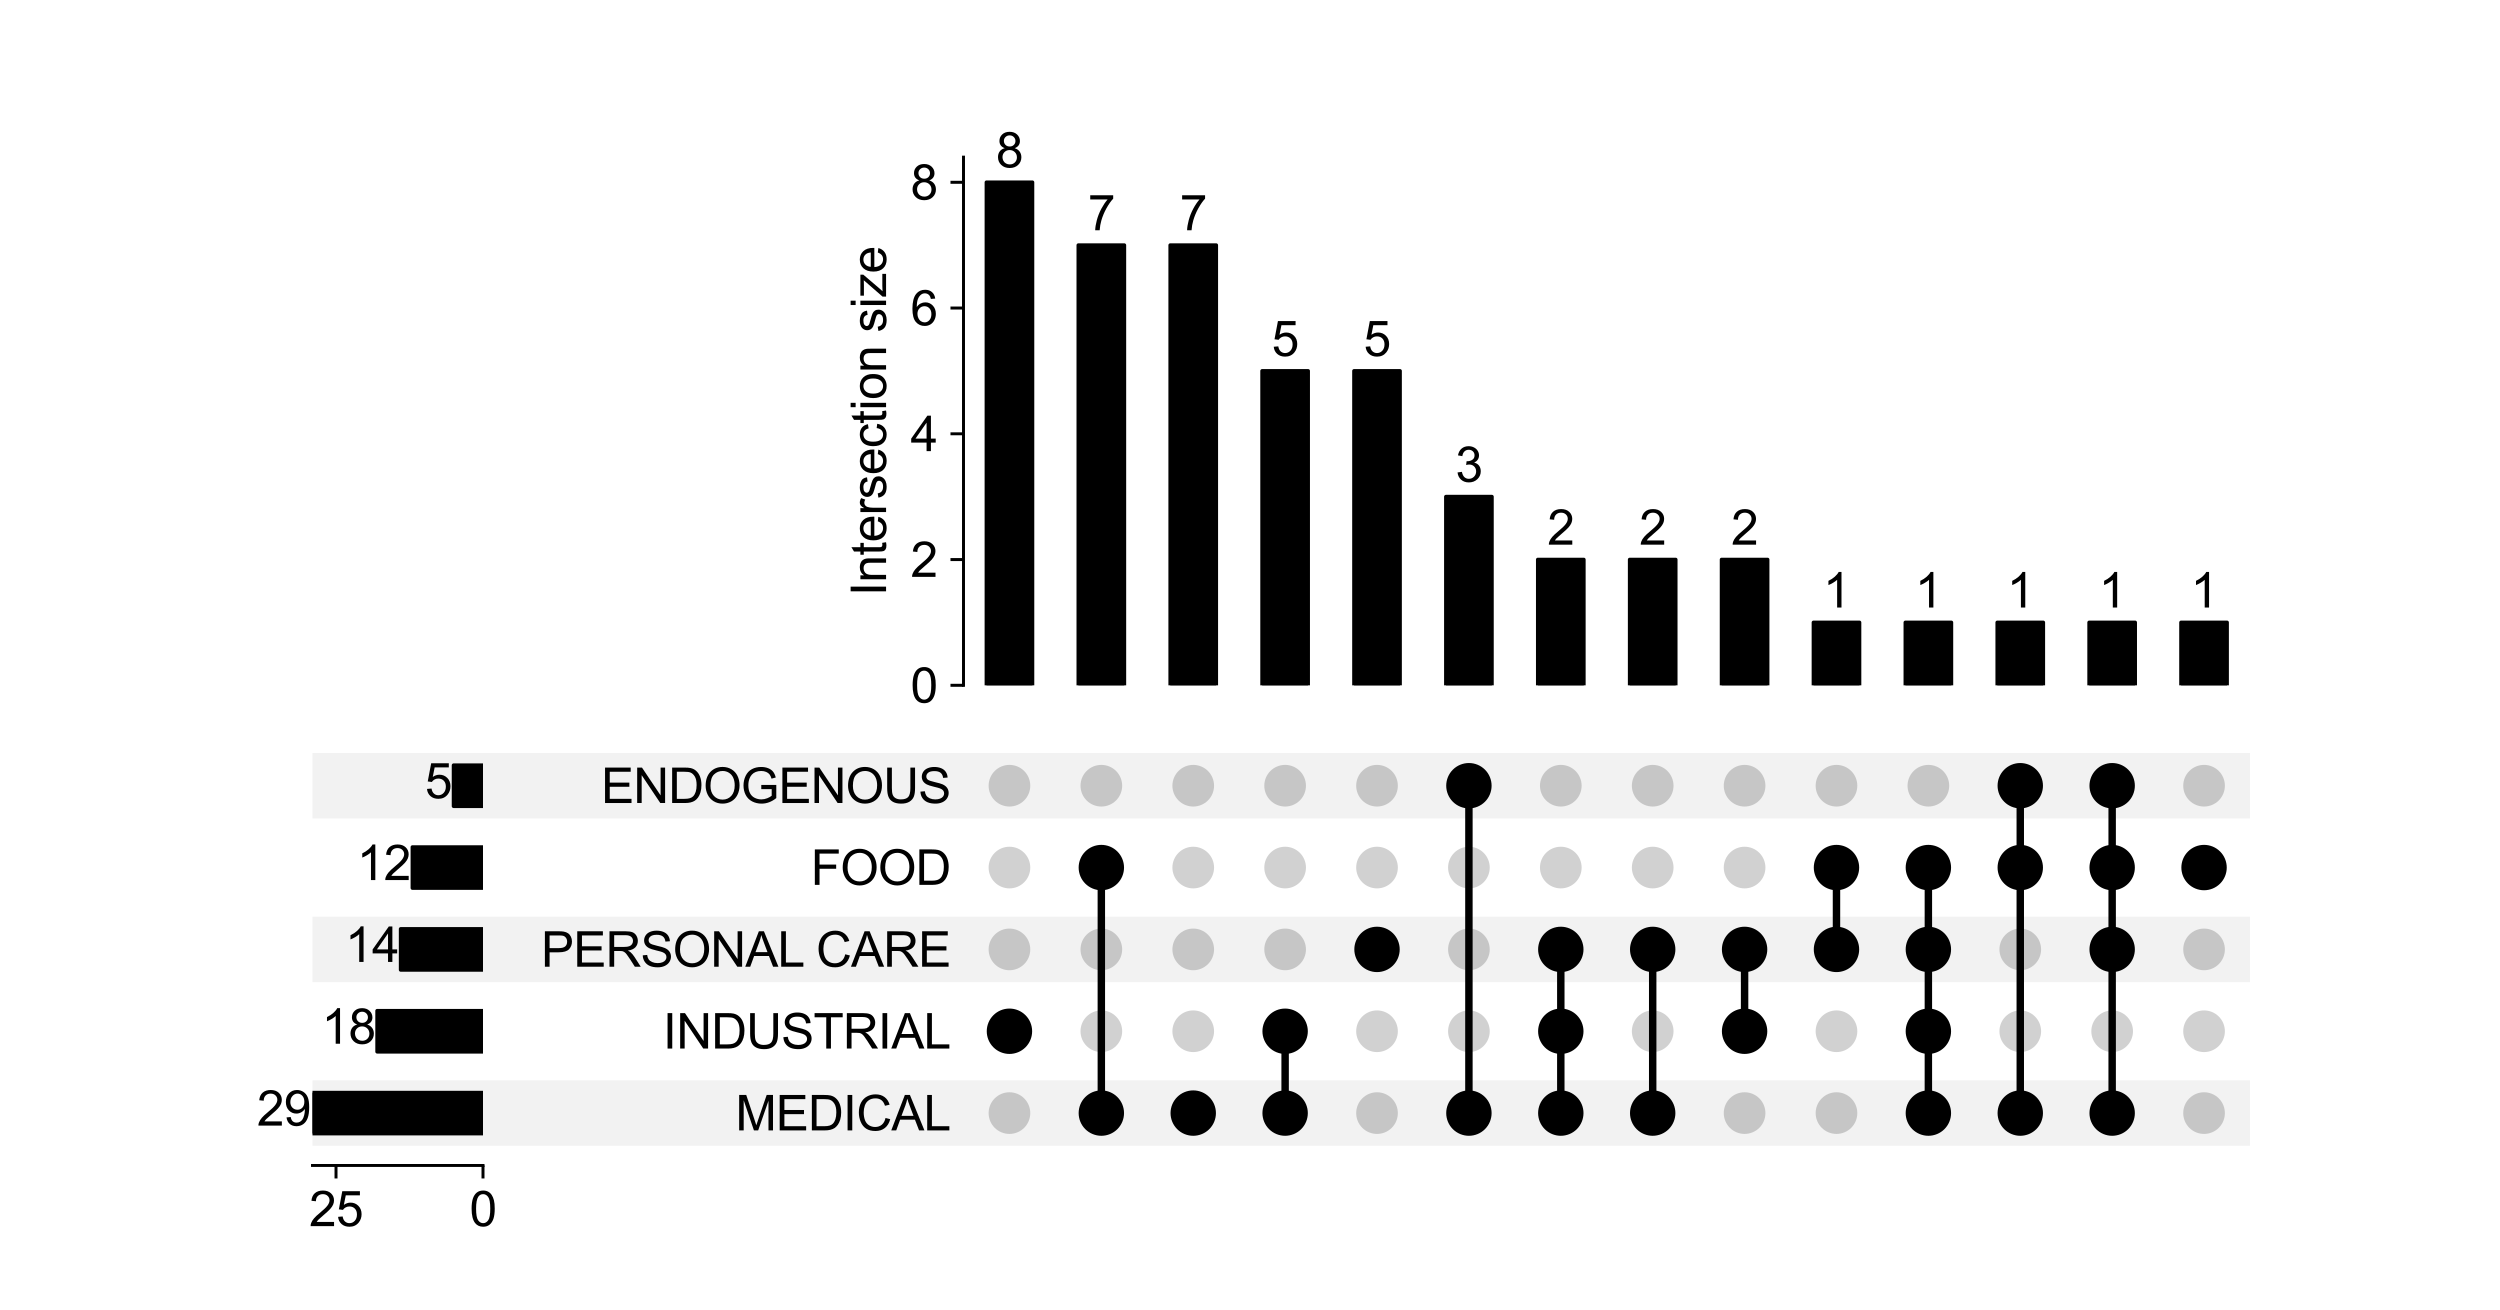 <?xml version="1.0" encoding="utf-8" standalone="no"?>
<!DOCTYPE svg PUBLIC "-//W3C//DTD SVG 1.1//EN"
  "http://www.w3.org/Graphics/SVG/1.1/DTD/svg11.dtd">
<svg xmlns:xlink="http://www.w3.org/1999/xlink" width="672pt" height="352pt" viewBox="0 0 672 352" xmlns="http://www.w3.org/2000/svg" version="1.1">
 <defs>
  <style type="text/css">*{stroke-linejoin: round; stroke-linecap: butt}</style>
 </defs>
 <g id="figure_1">
  <g id="patch_1">
   <path d="M 0 352 
L 672 352 
L 672 0 
L 0 0 
z
" style="fill: #ffffff"/>
  </g>
  <g id="axes_1">
   <g id="patch_2">
    <path d="M 84 308 
L 604.8 308 
L 604.8 290.4 
L 84 290.4 
z
" clip-path="url(#p24187704a7)" style="fill-opacity: 0.051"/>
   </g>
   <g id="patch_3">
    <path d="M 84 286 
L 604.8 286 
L 604.8 268.4 
L 84 268.4 
L 84 286 
z
" clip-path="url(#p24187704a7)" style="fill: none"/>
   </g>
   <g id="patch_4">
    <path d="M 84 264 
L 604.8 264 
L 604.8 246.4 
L 84 246.4 
z
" clip-path="url(#p24187704a7)" style="fill-opacity: 0.051"/>
   </g>
   <g id="patch_5">
    <path d="M 84 242 
L 604.8 242 
L 604.8 224.4 
L 84 224.4 
L 84 242 
z
" clip-path="url(#p24187704a7)" style="fill: none"/>
   </g>
   <g id="patch_6">
    <path d="M 84 220 
L 604.8 220 
L 604.8 202.4 
L 84 202.4 
z
" clip-path="url(#p24187704a7)" style="fill-opacity: 0.051"/>
   </g>
   <g id="matplotlib.axis_1"/>
   <g id="matplotlib.axis_2">
    <g id="ytick_1"/>
    <g id="ytick_2"/>
    <g id="ytick_3"/>
    <g id="ytick_4"/>
    <g id="ytick_5"/>
   </g>
  </g>
  <g id="axes_2">
   <g id="matplotlib.axis_3">
    <g id="ytick_6">
     <g id="line2d_1"/>
     <g id="text_1">
      <!-- MEDICAL -->
      <g transform="translate(197.7 303.853) scale(0.13 -0.13)">
       <defs>
        <path id="ArialMT-4d" d="M 475 0 
L 475 4581 
L 1388 4581 
L 2472 1338 
Q 2622 884 2691 659 
Q 2769 909 2934 1394 
L 4031 4581 
L 4847 4581 
L 4847 0 
L 4263 0 
L 4263 3834 
L 2931 0 
L 2384 0 
L 1059 3900 
L 1059 0 
L 475 0 
z
" transform="scale(0.016)"/>
        <path id="ArialMT-45" d="M 506 0 
L 506 4581 
L 3819 4581 
L 3819 4041 
L 1113 4041 
L 1113 2638 
L 3647 2638 
L 3647 2100 
L 1113 2100 
L 1113 541 
L 3925 541 
L 3925 0 
L 506 0 
z
" transform="scale(0.016)"/>
        <path id="ArialMT-44" d="M 494 0 
L 494 4581 
L 2072 4581 
Q 2606 4581 2888 4516 
Q 3281 4425 3559 4188 
Q 3922 3881 4101 3404 
Q 4281 2928 4281 2316 
Q 4281 1794 4159 1391 
Q 4038 988 3847 723 
Q 3656 459 3429 307 
Q 3203 156 2883 78 
Q 2563 0 2147 0 
L 494 0 
z
M 1100 541 
L 2078 541 
Q 2531 541 2789 625 
Q 3047 709 3200 863 
Q 3416 1078 3536 1442 
Q 3656 1806 3656 2325 
Q 3656 3044 3420 3430 
Q 3184 3816 2847 3947 
Q 2603 4041 2063 4041 
L 1100 4041 
L 1100 541 
z
" transform="scale(0.016)"/>
        <path id="ArialMT-49" d="M 597 0 
L 597 4581 
L 1203 4581 
L 1203 0 
L 597 0 
z
" transform="scale(0.016)"/>
        <path id="ArialMT-43" d="M 3763 1606 
L 4369 1453 
Q 4178 706 3683 314 
Q 3188 -78 2472 -78 
Q 1731 -78 1267 223 
Q 803 525 561 1097 
Q 319 1669 319 2325 
Q 319 3041 592 3573 
Q 866 4106 1370 4382 
Q 1875 4659 2481 4659 
Q 3169 4659 3637 4309 
Q 4106 3959 4291 3325 
L 3694 3184 
Q 3534 3684 3231 3912 
Q 2928 4141 2469 4141 
Q 1941 4141 1586 3887 
Q 1231 3634 1087 3207 
Q 944 2781 944 2328 
Q 944 1744 1114 1308 
Q 1284 872 1643 656 
Q 2003 441 2422 441 
Q 2931 441 3284 734 
Q 3638 1028 3763 1606 
z
" transform="scale(0.016)"/>
        <path id="ArialMT-41" d="M -9 0 
L 1750 4581 
L 2403 4581 
L 4278 0 
L 3588 0 
L 3053 1388 
L 1138 1388 
L 634 0 
L -9 0 
z
M 1313 1881 
L 2866 1881 
L 2388 3150 
Q 2169 3728 2063 4100 
Q 1975 3659 1816 3225 
L 1313 1881 
z
" transform="scale(0.016)"/>
        <path id="ArialMT-4c" d="M 469 0 
L 469 4581 
L 1075 4581 
L 1075 541 
L 3331 541 
L 3331 0 
L 469 0 
z
" transform="scale(0.016)"/>
       </defs>
       <use xlink:href="#ArialMT-4d"/>
       <use xlink:href="#ArialMT-45" transform="translate(83.301 0)"/>
       <use xlink:href="#ArialMT-44" transform="translate(150 0)"/>
       <use xlink:href="#ArialMT-49" transform="translate(222.217 0)"/>
       <use xlink:href="#ArialMT-43" transform="translate(250 0)"/>
       <use xlink:href="#ArialMT-41" transform="translate(322.217 0)"/>
       <use xlink:href="#ArialMT-4c" transform="translate(388.916 0)"/>
      </g>
     </g>
    </g>
    <g id="ytick_7">
     <g id="line2d_2"/>
     <g id="text_2">
      <!-- INDUSTRIAL -->
      <g transform="translate(178.2 281.853) scale(0.13 -0.13)">
       <defs>
        <path id="ArialMT-4e" d="M 488 0 
L 488 4581 
L 1109 4581 
L 3516 984 
L 3516 4581 
L 4097 4581 
L 4097 0 
L 3475 0 
L 1069 3600 
L 1069 0 
L 488 0 
z
" transform="scale(0.016)"/>
        <path id="ArialMT-55" d="M 3500 4581 
L 4106 4581 
L 4106 1934 
Q 4106 1244 3950 837 
Q 3794 431 3386 176 
Q 2978 -78 2316 -78 
Q 1672 -78 1262 144 
Q 853 366 678 786 
Q 503 1206 503 1934 
L 503 4581 
L 1109 4581 
L 1109 1938 
Q 1109 1341 1220 1058 
Q 1331 775 1601 622 
Q 1872 469 2263 469 
Q 2931 469 3215 772 
Q 3500 1075 3500 1938 
L 3500 4581 
z
" transform="scale(0.016)"/>
        <path id="ArialMT-53" d="M 288 1472 
L 859 1522 
Q 900 1178 1048 958 
Q 1197 738 1509 602 
Q 1822 466 2213 466 
Q 2559 466 2825 569 
Q 3091 672 3220 851 
Q 3350 1031 3350 1244 
Q 3350 1459 3225 1620 
Q 3100 1781 2813 1891 
Q 2628 1963 1997 2114 
Q 1366 2266 1113 2400 
Q 784 2572 623 2826 
Q 463 3081 463 3397 
Q 463 3744 659 4045 
Q 856 4347 1234 4503 
Q 1613 4659 2075 4659 
Q 2584 4659 2973 4495 
Q 3363 4331 3572 4012 
Q 3781 3694 3797 3291 
L 3216 3247 
Q 3169 3681 2898 3903 
Q 2628 4125 2100 4125 
Q 1550 4125 1298 3923 
Q 1047 3722 1047 3438 
Q 1047 3191 1225 3031 
Q 1400 2872 2139 2705 
Q 2878 2538 3153 2413 
Q 3553 2228 3743 1945 
Q 3934 1663 3934 1294 
Q 3934 928 3725 604 
Q 3516 281 3123 101 
Q 2731 -78 2241 -78 
Q 1619 -78 1198 103 
Q 778 284 539 648 
Q 300 1013 288 1472 
z
" transform="scale(0.016)"/>
        <path id="ArialMT-54" d="M 1659 0 
L 1659 4041 
L 150 4041 
L 150 4581 
L 3781 4581 
L 3781 4041 
L 2266 4041 
L 2266 0 
L 1659 0 
z
" transform="scale(0.016)"/>
        <path id="ArialMT-52" d="M 503 0 
L 503 4581 
L 2534 4581 
Q 3147 4581 3465 4457 
Q 3784 4334 3975 4021 
Q 4166 3709 4166 3331 
Q 4166 2844 3850 2509 
Q 3534 2175 2875 2084 
Q 3116 1969 3241 1856 
Q 3506 1613 3744 1247 
L 4541 0 
L 3778 0 
L 3172 953 
Q 2906 1366 2734 1584 
Q 2563 1803 2427 1890 
Q 2291 1978 2150 2013 
Q 2047 2034 1813 2034 
L 1109 2034 
L 1109 0 
L 503 0 
z
M 1109 2559 
L 2413 2559 
Q 2828 2559 3062 2645 
Q 3297 2731 3419 2920 
Q 3541 3109 3541 3331 
Q 3541 3656 3305 3865 
Q 3069 4075 2559 4075 
L 1109 4075 
L 1109 2559 
z
" transform="scale(0.016)"/>
       </defs>
       <use xlink:href="#ArialMT-49"/>
       <use xlink:href="#ArialMT-4e" transform="translate(27.783 0)"/>
       <use xlink:href="#ArialMT-44" transform="translate(100 0)"/>
       <use xlink:href="#ArialMT-55" transform="translate(172.217 0)"/>
       <use xlink:href="#ArialMT-53" transform="translate(244.434 0)"/>
       <use xlink:href="#ArialMT-54" transform="translate(311.133 0)"/>
       <use xlink:href="#ArialMT-52" transform="translate(372.217 0)"/>
       <use xlink:href="#ArialMT-49" transform="translate(444.434 0)"/>
       <use xlink:href="#ArialMT-41" transform="translate(472.217 0)"/>
       <use xlink:href="#ArialMT-4c" transform="translate(538.916 0)"/>
      </g>
     </g>
    </g>
    <g id="ytick_8">
     <g id="line2d_3"/>
     <g id="text_3">
      <!-- PERSONAL CARE -->
      <g transform="translate(145.442 259.853) scale(0.13 -0.13)">
       <defs>
        <path id="ArialMT-50" d="M 494 0 
L 494 4581 
L 2222 4581 
Q 2678 4581 2919 4538 
Q 3256 4481 3484 4323 
Q 3713 4166 3852 3881 
Q 3991 3597 3991 3256 
Q 3991 2672 3619 2267 
Q 3247 1863 2275 1863 
L 1100 1863 
L 1100 0 
L 494 0 
z
M 1100 2403 
L 2284 2403 
Q 2872 2403 3119 2622 
Q 3366 2841 3366 3238 
Q 3366 3525 3220 3729 
Q 3075 3934 2838 4000 
Q 2684 4041 2272 4041 
L 1100 4041 
L 1100 2403 
z
" transform="scale(0.016)"/>
        <path id="ArialMT-4f" d="M 309 2231 
Q 309 3372 921 4017 
Q 1534 4663 2503 4663 
Q 3138 4663 3647 4359 
Q 4156 4056 4423 3514 
Q 4691 2972 4691 2284 
Q 4691 1588 4409 1038 
Q 4128 488 3612 205 
Q 3097 -78 2500 -78 
Q 1853 -78 1343 234 
Q 834 547 571 1087 
Q 309 1628 309 2231 
z
M 934 2222 
Q 934 1394 1379 917 
Q 1825 441 2497 441 
Q 3181 441 3623 922 
Q 4066 1403 4066 2288 
Q 4066 2847 3877 3264 
Q 3688 3681 3323 3911 
Q 2959 4141 2506 4141 
Q 1863 4141 1398 3698 
Q 934 3256 934 2222 
z
" transform="scale(0.016)"/>
        <path id="ArialMT-20" transform="scale(0.016)"/>
       </defs>
       <use xlink:href="#ArialMT-50"/>
       <use xlink:href="#ArialMT-45" transform="translate(66.699 0)"/>
       <use xlink:href="#ArialMT-52" transform="translate(133.398 0)"/>
       <use xlink:href="#ArialMT-53" transform="translate(205.615 0)"/>
       <use xlink:href="#ArialMT-4f" transform="translate(272.314 0)"/>
       <use xlink:href="#ArialMT-4e" transform="translate(350.098 0)"/>
       <use xlink:href="#ArialMT-41" transform="translate(422.314 0)"/>
       <use xlink:href="#ArialMT-4c" transform="translate(489.014 0)"/>
       <use xlink:href="#ArialMT-20" transform="translate(540.879 0)"/>
       <use xlink:href="#ArialMT-43" transform="translate(568.662 0)"/>
       <use xlink:href="#ArialMT-41" transform="translate(640.879 0)"/>
       <use xlink:href="#ArialMT-52" transform="translate(707.578 0)"/>
       <use xlink:href="#ArialMT-45" transform="translate(779.795 0)"/>
      </g>
     </g>
    </g>
    <g id="ytick_9">
     <g id="line2d_4"/>
     <g id="text_4">
      <!-- FOOD -->
      <g transform="translate(217.937 237.853) scale(0.13 -0.13)">
       <defs>
        <path id="ArialMT-46" d="M 525 0 
L 525 4581 
L 3616 4581 
L 3616 4041 
L 1131 4041 
L 1131 2622 
L 3281 2622 
L 3281 2081 
L 1131 2081 
L 1131 0 
L 525 0 
z
" transform="scale(0.016)"/>
       </defs>
       <use xlink:href="#ArialMT-46"/>
       <use xlink:href="#ArialMT-4f" transform="translate(61.084 0)"/>
       <use xlink:href="#ArialMT-4f" transform="translate(138.867 0)"/>
       <use xlink:href="#ArialMT-44" transform="translate(216.65 0)"/>
      </g>
     </g>
    </g>
    <g id="ytick_10">
     <g id="line2d_5"/>
     <g id="text_5">
      <!-- ENDOGENOUS -->
      <g transform="translate(161.586 215.853) scale(0.13 -0.13)">
       <defs>
        <path id="ArialMT-47" d="M 2638 1797 
L 2638 2334 
L 4578 2338 
L 4578 638 
Q 4131 281 3656 101 
Q 3181 -78 2681 -78 
Q 2006 -78 1454 211 
Q 903 500 622 1047 
Q 341 1594 341 2269 
Q 341 2938 620 3517 
Q 900 4097 1425 4378 
Q 1950 4659 2634 4659 
Q 3131 4659 3532 4498 
Q 3934 4338 4162 4050 
Q 4391 3763 4509 3300 
L 3963 3150 
Q 3859 3500 3706 3700 
Q 3553 3900 3268 4020 
Q 2984 4141 2638 4141 
Q 2222 4141 1919 4014 
Q 1616 3888 1430 3681 
Q 1244 3475 1141 3228 
Q 966 2803 966 2306 
Q 966 1694 1177 1281 
Q 1388 869 1791 669 
Q 2194 469 2647 469 
Q 3041 469 3416 620 
Q 3791 772 3984 944 
L 3984 1797 
L 2638 1797 
z
" transform="scale(0.016)"/>
       </defs>
       <use xlink:href="#ArialMT-45"/>
       <use xlink:href="#ArialMT-4e" transform="translate(66.699 0)"/>
       <use xlink:href="#ArialMT-44" transform="translate(138.916 0)"/>
       <use xlink:href="#ArialMT-4f" transform="translate(211.133 0)"/>
       <use xlink:href="#ArialMT-47" transform="translate(288.916 0)"/>
       <use xlink:href="#ArialMT-45" transform="translate(366.699 0)"/>
       <use xlink:href="#ArialMT-4e" transform="translate(433.398 0)"/>
       <use xlink:href="#ArialMT-4f" transform="translate(505.615 0)"/>
       <use xlink:href="#ArialMT-55" transform="translate(583.398 0)"/>
       <use xlink:href="#ArialMT-53" transform="translate(655.615 0)"/>
      </g>
     </g>
    </g>
   </g>
   <g id="LineCollection_1">
    <path d="M 271.339 277.2 
L 271.339 277.2 
" clip-path="url(#p7ea2626c5c)" style="fill: none; stroke: #000000; stroke-width: 2"/>
    <path d="M 296.04 299.2 
L 296.04 233.2 
" clip-path="url(#p7ea2626c5c)" style="fill: none; stroke: #000000; stroke-width: 2"/>
    <path d="M 320.741 299.2 
L 320.741 299.2 
" clip-path="url(#p7ea2626c5c)" style="fill: none; stroke: #000000; stroke-width: 2"/>
    <path d="M 345.442 299.2 
L 345.442 277.2 
" clip-path="url(#p7ea2626c5c)" style="fill: none; stroke: #000000; stroke-width: 2"/>
    <path d="M 370.142 255.2 
L 370.142 255.2 
" clip-path="url(#p7ea2626c5c)" style="fill: none; stroke: #000000; stroke-width: 2"/>
    <path d="M 394.843 299.2 
L 394.843 211.2 
" clip-path="url(#p7ea2626c5c)" style="fill: none; stroke: #000000; stroke-width: 2"/>
    <path d="M 419.544 299.2 
L 419.544 255.2 
" clip-path="url(#p7ea2626c5c)" style="fill: none; stroke: #000000; stroke-width: 2"/>
    <path d="M 444.245 299.2 
L 444.245 255.2 
" clip-path="url(#p7ea2626c5c)" style="fill: none; stroke: #000000; stroke-width: 2"/>
    <path d="M 468.946 277.2 
L 468.946 255.2 
" clip-path="url(#p7ea2626c5c)" style="fill: none; stroke: #000000; stroke-width: 2"/>
    <path d="M 493.646 255.2 
L 493.646 233.2 
" clip-path="url(#p7ea2626c5c)" style="fill: none; stroke: #000000; stroke-width: 2"/>
    <path d="M 518.347 299.2 
L 518.347 233.2 
" clip-path="url(#p7ea2626c5c)" style="fill: none; stroke: #000000; stroke-width: 2"/>
    <path d="M 543.048 299.2 
L 543.048 211.2 
" clip-path="url(#p7ea2626c5c)" style="fill: none; stroke: #000000; stroke-width: 2"/>
    <path d="M 567.749 299.2 
L 567.749 211.2 
" clip-path="url(#p7ea2626c5c)" style="fill: none; stroke: #000000; stroke-width: 2"/>
    <path d="M 592.45 233.2 
L 592.45 233.2 
" clip-path="url(#p7ea2626c5c)" style="fill: none; stroke: #000000; stroke-width: 2"/>
   </g>
   <g id="PathCollection_1">
    <defs>
     <path id="C0_0_c5837b9455" d="M 0 5.6 
C 1.485 5.6 2.91 5.01 3.96 3.96 
C 5.01 2.91 5.6 1.485 5.6 -0 
C 5.6 -1.485 5.01 -2.91 3.96 -3.96 
C 2.91 -5.01 1.485 -5.6 0 -5.6 
C -1.485 -5.6 -2.91 -5.01 -3.96 -3.96 
C -5.01 -2.91 -5.6 -1.485 -5.6 0 
C -5.6 1.485 -5.01 2.91 -3.96 3.96 
C -2.91 5.01 -1.485 5.6 0 5.6 
z
"/>
    </defs>
    <g clip-path="url(#p7ea2626c5c)">
     <use xlink:href="#C0_0_c5837b9455" x="271.339" y="299.2" style="fill-opacity: 0.18"/>
    </g>
    <g clip-path="url(#p7ea2626c5c)">
     <use xlink:href="#C0_0_c5837b9455" x="271.339" y="277.2" style="stroke: #000000"/>
    </g>
    <g clip-path="url(#p7ea2626c5c)">
     <use xlink:href="#C0_0_c5837b9455" x="271.339" y="255.2" style="fill-opacity: 0.18"/>
    </g>
    <g clip-path="url(#p7ea2626c5c)">
     <use xlink:href="#C0_0_c5837b9455" x="271.339" y="233.2" style="fill-opacity: 0.18"/>
    </g>
    <g clip-path="url(#p7ea2626c5c)">
     <use xlink:href="#C0_0_c5837b9455" x="271.339" y="211.2" style="fill-opacity: 0.18"/>
    </g>
    <g clip-path="url(#p7ea2626c5c)">
     <use xlink:href="#C0_0_c5837b9455" x="296.04" y="299.2" style="stroke: #000000"/>
    </g>
    <g clip-path="url(#p7ea2626c5c)">
     <use xlink:href="#C0_0_c5837b9455" x="296.04" y="277.2" style="fill-opacity: 0.18"/>
    </g>
    <g clip-path="url(#p7ea2626c5c)">
     <use xlink:href="#C0_0_c5837b9455" x="296.04" y="255.2" style="fill-opacity: 0.18"/>
    </g>
    <g clip-path="url(#p7ea2626c5c)">
     <use xlink:href="#C0_0_c5837b9455" x="296.04" y="233.2" style="stroke: #000000"/>
    </g>
    <g clip-path="url(#p7ea2626c5c)">
     <use xlink:href="#C0_0_c5837b9455" x="296.04" y="211.2" style="fill-opacity: 0.18"/>
    </g>
    <g clip-path="url(#p7ea2626c5c)">
     <use xlink:href="#C0_0_c5837b9455" x="320.741" y="299.2" style="stroke: #000000"/>
    </g>
    <g clip-path="url(#p7ea2626c5c)">
     <use xlink:href="#C0_0_c5837b9455" x="320.741" y="277.2" style="fill-opacity: 0.18"/>
    </g>
    <g clip-path="url(#p7ea2626c5c)">
     <use xlink:href="#C0_0_c5837b9455" x="320.741" y="255.2" style="fill-opacity: 0.18"/>
    </g>
    <g clip-path="url(#p7ea2626c5c)">
     <use xlink:href="#C0_0_c5837b9455" x="320.741" y="233.2" style="fill-opacity: 0.18"/>
    </g>
    <g clip-path="url(#p7ea2626c5c)">
     <use xlink:href="#C0_0_c5837b9455" x="320.741" y="211.2" style="fill-opacity: 0.18"/>
    </g>
    <g clip-path="url(#p7ea2626c5c)">
     <use xlink:href="#C0_0_c5837b9455" x="345.442" y="299.2" style="stroke: #000000"/>
    </g>
    <g clip-path="url(#p7ea2626c5c)">
     <use xlink:href="#C0_0_c5837b9455" x="345.442" y="277.2" style="stroke: #000000"/>
    </g>
    <g clip-path="url(#p7ea2626c5c)">
     <use xlink:href="#C0_0_c5837b9455" x="345.442" y="255.2" style="fill-opacity: 0.18"/>
    </g>
    <g clip-path="url(#p7ea2626c5c)">
     <use xlink:href="#C0_0_c5837b9455" x="345.442" y="233.2" style="fill-opacity: 0.18"/>
    </g>
    <g clip-path="url(#p7ea2626c5c)">
     <use xlink:href="#C0_0_c5837b9455" x="345.442" y="211.2" style="fill-opacity: 0.18"/>
    </g>
    <g clip-path="url(#p7ea2626c5c)">
     <use xlink:href="#C0_0_c5837b9455" x="370.142" y="299.2" style="fill-opacity: 0.18"/>
    </g>
    <g clip-path="url(#p7ea2626c5c)">
     <use xlink:href="#C0_0_c5837b9455" x="370.142" y="277.2" style="fill-opacity: 0.18"/>
    </g>
    <g clip-path="url(#p7ea2626c5c)">
     <use xlink:href="#C0_0_c5837b9455" x="370.142" y="255.2" style="stroke: #000000"/>
    </g>
    <g clip-path="url(#p7ea2626c5c)">
     <use xlink:href="#C0_0_c5837b9455" x="370.142" y="233.2" style="fill-opacity: 0.18"/>
    </g>
    <g clip-path="url(#p7ea2626c5c)">
     <use xlink:href="#C0_0_c5837b9455" x="370.142" y="211.2" style="fill-opacity: 0.18"/>
    </g>
    <g clip-path="url(#p7ea2626c5c)">
     <use xlink:href="#C0_0_c5837b9455" x="394.843" y="299.2" style="stroke: #000000"/>
    </g>
    <g clip-path="url(#p7ea2626c5c)">
     <use xlink:href="#C0_0_c5837b9455" x="394.843" y="277.2" style="fill-opacity: 0.18"/>
    </g>
    <g clip-path="url(#p7ea2626c5c)">
     <use xlink:href="#C0_0_c5837b9455" x="394.843" y="255.2" style="fill-opacity: 0.18"/>
    </g>
    <g clip-path="url(#p7ea2626c5c)">
     <use xlink:href="#C0_0_c5837b9455" x="394.843" y="233.2" style="fill-opacity: 0.18"/>
    </g>
    <g clip-path="url(#p7ea2626c5c)">
     <use xlink:href="#C0_0_c5837b9455" x="394.843" y="211.2" style="stroke: #000000"/>
    </g>
    <g clip-path="url(#p7ea2626c5c)">
     <use xlink:href="#C0_0_c5837b9455" x="419.544" y="299.2" style="stroke: #000000"/>
    </g>
    <g clip-path="url(#p7ea2626c5c)">
     <use xlink:href="#C0_0_c5837b9455" x="419.544" y="277.2" style="stroke: #000000"/>
    </g>
    <g clip-path="url(#p7ea2626c5c)">
     <use xlink:href="#C0_0_c5837b9455" x="419.544" y="255.2" style="stroke: #000000"/>
    </g>
    <g clip-path="url(#p7ea2626c5c)">
     <use xlink:href="#C0_0_c5837b9455" x="419.544" y="233.2" style="fill-opacity: 0.18"/>
    </g>
    <g clip-path="url(#p7ea2626c5c)">
     <use xlink:href="#C0_0_c5837b9455" x="419.544" y="211.2" style="fill-opacity: 0.18"/>
    </g>
    <g clip-path="url(#p7ea2626c5c)">
     <use xlink:href="#C0_0_c5837b9455" x="444.245" y="299.2" style="stroke: #000000"/>
    </g>
    <g clip-path="url(#p7ea2626c5c)">
     <use xlink:href="#C0_0_c5837b9455" x="444.245" y="277.2" style="fill-opacity: 0.18"/>
    </g>
    <g clip-path="url(#p7ea2626c5c)">
     <use xlink:href="#C0_0_c5837b9455" x="444.245" y="255.2" style="stroke: #000000"/>
    </g>
    <g clip-path="url(#p7ea2626c5c)">
     <use xlink:href="#C0_0_c5837b9455" x="444.245" y="233.2" style="fill-opacity: 0.18"/>
    </g>
    <g clip-path="url(#p7ea2626c5c)">
     <use xlink:href="#C0_0_c5837b9455" x="444.245" y="211.2" style="fill-opacity: 0.18"/>
    </g>
    <g clip-path="url(#p7ea2626c5c)">
     <use xlink:href="#C0_0_c5837b9455" x="468.946" y="299.2" style="fill-opacity: 0.18"/>
    </g>
    <g clip-path="url(#p7ea2626c5c)">
     <use xlink:href="#C0_0_c5837b9455" x="468.946" y="277.2" style="stroke: #000000"/>
    </g>
    <g clip-path="url(#p7ea2626c5c)">
     <use xlink:href="#C0_0_c5837b9455" x="468.946" y="255.2" style="stroke: #000000"/>
    </g>
    <g clip-path="url(#p7ea2626c5c)">
     <use xlink:href="#C0_0_c5837b9455" x="468.946" y="233.2" style="fill-opacity: 0.18"/>
    </g>
    <g clip-path="url(#p7ea2626c5c)">
     <use xlink:href="#C0_0_c5837b9455" x="468.946" y="211.2" style="fill-opacity: 0.18"/>
    </g>
    <g clip-path="url(#p7ea2626c5c)">
     <use xlink:href="#C0_0_c5837b9455" x="493.646" y="299.2" style="fill-opacity: 0.18"/>
    </g>
    <g clip-path="url(#p7ea2626c5c)">
     <use xlink:href="#C0_0_c5837b9455" x="493.646" y="277.2" style="fill-opacity: 0.18"/>
    </g>
    <g clip-path="url(#p7ea2626c5c)">
     <use xlink:href="#C0_0_c5837b9455" x="493.646" y="255.2" style="stroke: #000000"/>
    </g>
    <g clip-path="url(#p7ea2626c5c)">
     <use xlink:href="#C0_0_c5837b9455" x="493.646" y="233.2" style="stroke: #000000"/>
    </g>
    <g clip-path="url(#p7ea2626c5c)">
     <use xlink:href="#C0_0_c5837b9455" x="493.646" y="211.2" style="fill-opacity: 0.18"/>
    </g>
    <g clip-path="url(#p7ea2626c5c)">
     <use xlink:href="#C0_0_c5837b9455" x="518.347" y="299.2" style="stroke: #000000"/>
    </g>
    <g clip-path="url(#p7ea2626c5c)">
     <use xlink:href="#C0_0_c5837b9455" x="518.347" y="277.2" style="stroke: #000000"/>
    </g>
    <g clip-path="url(#p7ea2626c5c)">
     <use xlink:href="#C0_0_c5837b9455" x="518.347" y="255.2" style="stroke: #000000"/>
    </g>
    <g clip-path="url(#p7ea2626c5c)">
     <use xlink:href="#C0_0_c5837b9455" x="518.347" y="233.2" style="stroke: #000000"/>
    </g>
    <g clip-path="url(#p7ea2626c5c)">
     <use xlink:href="#C0_0_c5837b9455" x="518.347" y="211.2" style="fill-opacity: 0.18"/>
    </g>
    <g clip-path="url(#p7ea2626c5c)">
     <use xlink:href="#C0_0_c5837b9455" x="543.048" y="299.2" style="stroke: #000000"/>
    </g>
    <g clip-path="url(#p7ea2626c5c)">
     <use xlink:href="#C0_0_c5837b9455" x="543.048" y="277.2" style="fill-opacity: 0.18"/>
    </g>
    <g clip-path="url(#p7ea2626c5c)">
     <use xlink:href="#C0_0_c5837b9455" x="543.048" y="255.2" style="fill-opacity: 0.18"/>
    </g>
    <g clip-path="url(#p7ea2626c5c)">
     <use xlink:href="#C0_0_c5837b9455" x="543.048" y="233.2" style="stroke: #000000"/>
    </g>
    <g clip-path="url(#p7ea2626c5c)">
     <use xlink:href="#C0_0_c5837b9455" x="543.048" y="211.2" style="stroke: #000000"/>
    </g>
    <g clip-path="url(#p7ea2626c5c)">
     <use xlink:href="#C0_0_c5837b9455" x="567.749" y="299.2" style="stroke: #000000"/>
    </g>
    <g clip-path="url(#p7ea2626c5c)">
     <use xlink:href="#C0_0_c5837b9455" x="567.749" y="277.2" style="fill-opacity: 0.18"/>
    </g>
    <g clip-path="url(#p7ea2626c5c)">
     <use xlink:href="#C0_0_c5837b9455" x="567.749" y="255.2" style="stroke: #000000"/>
    </g>
    <g clip-path="url(#p7ea2626c5c)">
     <use xlink:href="#C0_0_c5837b9455" x="567.749" y="233.2" style="stroke: #000000"/>
    </g>
    <g clip-path="url(#p7ea2626c5c)">
     <use xlink:href="#C0_0_c5837b9455" x="567.749" y="211.2" style="stroke: #000000"/>
    </g>
    <g clip-path="url(#p7ea2626c5c)">
     <use xlink:href="#C0_0_c5837b9455" x="592.45" y="299.2" style="fill-opacity: 0.18"/>
    </g>
    <g clip-path="url(#p7ea2626c5c)">
     <use xlink:href="#C0_0_c5837b9455" x="592.45" y="277.2" style="fill-opacity: 0.18"/>
    </g>
    <g clip-path="url(#p7ea2626c5c)">
     <use xlink:href="#C0_0_c5837b9455" x="592.45" y="255.2" style="fill-opacity: 0.18"/>
    </g>
    <g clip-path="url(#p7ea2626c5c)">
     <use xlink:href="#C0_0_c5837b9455" x="592.45" y="233.2" style="stroke: #000000"/>
    </g>
    <g clip-path="url(#p7ea2626c5c)">
     <use xlink:href="#C0_0_c5837b9455" x="592.45" y="211.2" style="fill-opacity: 0.18"/>
    </g>
   </g>
  </g>
  <g id="axes_3">
   <g id="patch_7">
    <path d="M 129.83 304.7 
L 84 304.7 
L 84 293.7 
L 129.83 293.7 
z
" clip-path="url(#pe433b39ae6)" style="stroke: #000000; stroke-linejoin: miter"/>
   </g>
   <g id="patch_8">
    <path d="M 129.83 282.7 
L 101.384 282.7 
L 101.384 271.7 
L 129.83 271.7 
z
" clip-path="url(#pe433b39ae6)" style="stroke: #000000; stroke-linejoin: miter"/>
   </g>
   <g id="patch_9">
    <path d="M 129.83 260.7 
L 107.705 260.7 
L 107.705 249.7 
L 129.83 249.7 
z
" clip-path="url(#pe433b39ae6)" style="stroke: #000000; stroke-linejoin: miter"/>
   </g>
   <g id="patch_10">
    <path d="M 129.83 238.7 
L 110.866 238.7 
L 110.866 227.7 
L 129.83 227.7 
z
" clip-path="url(#pe433b39ae6)" style="stroke: #000000; stroke-linejoin: miter"/>
   </g>
   <g id="patch_11">
    <path d="M 129.83 216.7 
L 121.929 216.7 
L 121.929 205.7 
L 129.83 205.7 
z
" clip-path="url(#pe433b39ae6)" style="stroke: #000000; stroke-linejoin: miter"/>
   </g>
   <g id="matplotlib.axis_4">
    <g id="xtick_1">
     <g id="line2d_6">
      <defs>
       <path id="ma6ce888bd7" d="M 0 0 
L 0 3.5 
" style="stroke: #000000; stroke-width: 0.8"/>
      </defs>
      <g>
       <use xlink:href="#ma6ce888bd7" x="129.83" y="313.28" style="stroke: #000000; stroke-width: 0.8"/>
      </g>
     </g>
     <g id="text_6">
      <!-- 0 -->
      <g transform="translate(126.216 329.585) scale(0.13 -0.13)">
       <defs>
        <path id="ArialMT-30" d="M 266 2259 
Q 266 3072 433 3567 
Q 600 4063 929 4331 
Q 1259 4600 1759 4600 
Q 2128 4600 2406 4451 
Q 2684 4303 2865 4023 
Q 3047 3744 3150 3342 
Q 3253 2941 3253 2259 
Q 3253 1453 3087 958 
Q 2922 463 2592 192 
Q 2263 -78 1759 -78 
Q 1097 -78 719 397 
Q 266 969 266 2259 
z
M 844 2259 
Q 844 1131 1108 757 
Q 1372 384 1759 384 
Q 2147 384 2411 759 
Q 2675 1134 2675 2259 
Q 2675 3391 2411 3762 
Q 2147 4134 1753 4134 
Q 1366 4134 1134 3806 
Q 844 3388 844 2259 
z
" transform="scale(0.016)"/>
       </defs>
       <use xlink:href="#ArialMT-30"/>
      </g>
     </g>
    </g>
    <g id="xtick_2">
     <g id="line2d_7">
      <g>
       <use xlink:href="#ma6ce888bd7" x="90.321" y="313.28" style="stroke: #000000; stroke-width: 0.8"/>
      </g>
     </g>
     <g id="text_7">
      <!-- 25 -->
      <g transform="translate(83.092 329.585) scale(0.13 -0.13)">
       <defs>
        <path id="ArialMT-32" d="M 3222 541 
L 3222 0 
L 194 0 
Q 188 203 259 391 
Q 375 700 629 1000 
Q 884 1300 1366 1694 
Q 2113 2306 2375 2664 
Q 2638 3022 2638 3341 
Q 2638 3675 2398 3904 
Q 2159 4134 1775 4134 
Q 1369 4134 1125 3890 
Q 881 3647 878 3216 
L 300 3275 
Q 359 3922 746 4261 
Q 1134 4600 1788 4600 
Q 2447 4600 2831 4234 
Q 3216 3869 3216 3328 
Q 3216 3053 3103 2787 
Q 2991 2522 2730 2228 
Q 2469 1934 1863 1422 
Q 1356 997 1212 845 
Q 1069 694 975 541 
L 3222 541 
z
" transform="scale(0.016)"/>
        <path id="ArialMT-35" d="M 266 1200 
L 856 1250 
Q 922 819 1161 601 
Q 1400 384 1738 384 
Q 2144 384 2425 690 
Q 2706 997 2706 1503 
Q 2706 1984 2436 2262 
Q 2166 2541 1728 2541 
Q 1456 2541 1237 2417 
Q 1019 2294 894 2097 
L 366 2166 
L 809 4519 
L 3088 4519 
L 3088 3981 
L 1259 3981 
L 1013 2750 
Q 1425 3038 1878 3038 
Q 2478 3038 2890 2622 
Q 3303 2206 3303 1553 
Q 3303 931 2941 478 
Q 2500 -78 1738 -78 
Q 1113 -78 717 272 
Q 322 622 266 1200 
z
" transform="scale(0.016)"/>
       </defs>
       <use xlink:href="#ArialMT-32"/>
       <use xlink:href="#ArialMT-35" transform="translate(55.615 0)"/>
      </g>
     </g>
    </g>
   </g>
   <g id="patch_12">
    <path d="M 84 313.28 
L 129.83 313.28 
" style="fill: none; stroke: #000000; stroke-width: 0.8; stroke-linejoin: miter; stroke-linecap: square"/>
   </g>
   <g id="text_8">
    <!-- 29 -->
    <g transform="translate(69.06 302.561) scale(0.13 -0.13)">
     <defs>
      <path id="ArialMT-39" d="M 350 1059 
L 891 1109 
Q 959 728 1153 556 
Q 1347 384 1650 384 
Q 1909 384 2104 503 
Q 2300 622 2425 820 
Q 2550 1019 2634 1356 
Q 2719 1694 2719 2044 
Q 2719 2081 2716 2156 
Q 2547 1888 2255 1720 
Q 1963 1553 1622 1553 
Q 1053 1553 659 1965 
Q 266 2378 266 3053 
Q 266 3750 677 4175 
Q 1088 4600 1706 4600 
Q 2153 4600 2523 4359 
Q 2894 4119 3086 3673 
Q 3278 3228 3278 2384 
Q 3278 1506 3087 986 
Q 2897 466 2520 194 
Q 2144 -78 1638 -78 
Q 1100 -78 759 220 
Q 419 519 350 1059 
z
M 2653 3081 
Q 2653 3566 2395 3850 
Q 2138 4134 1775 4134 
Q 1400 4134 1122 3828 
Q 844 3522 844 3034 
Q 844 2597 1108 2323 
Q 1372 2050 1759 2050 
Q 2150 2050 2401 2323 
Q 2653 2597 2653 3081 
z
" transform="scale(0.016)"/>
     </defs>
     <use xlink:href="#ArialMT-32"/>
     <use xlink:href="#ArialMT-39" transform="translate(55.615 0)"/>
    </g>
   </g>
   <g id="text_9">
    <!-- 18 -->
    <g transform="translate(86.444 280.561) scale(0.13 -0.13)">
     <defs>
      <path id="ArialMT-31" d="M 2384 0 
L 1822 0 
L 1822 3584 
Q 1619 3391 1289 3197 
Q 959 3003 697 2906 
L 697 3450 
Q 1169 3672 1522 3987 
Q 1875 4303 2022 4600 
L 2384 4600 
L 2384 0 
z
" transform="scale(0.016)"/>
      <path id="ArialMT-38" d="M 1131 2484 
Q 781 2613 612 2850 
Q 444 3088 444 3419 
Q 444 3919 803 4259 
Q 1163 4600 1759 4600 
Q 2359 4600 2725 4251 
Q 3091 3903 3091 3403 
Q 3091 3084 2923 2848 
Q 2756 2613 2416 2484 
Q 2838 2347 3058 2040 
Q 3278 1734 3278 1309 
Q 3278 722 2862 322 
Q 2447 -78 1769 -78 
Q 1091 -78 675 323 
Q 259 725 259 1325 
Q 259 1772 486 2073 
Q 713 2375 1131 2484 
z
M 1019 3438 
Q 1019 3113 1228 2906 
Q 1438 2700 1772 2700 
Q 2097 2700 2305 2904 
Q 2513 3109 2513 3406 
Q 2513 3716 2298 3927 
Q 2084 4138 1766 4138 
Q 1444 4138 1231 3931 
Q 1019 3725 1019 3438 
z
M 838 1322 
Q 838 1081 952 856 
Q 1066 631 1291 507 
Q 1516 384 1775 384 
Q 2178 384 2440 643 
Q 2703 903 2703 1303 
Q 2703 1709 2433 1975 
Q 2163 2241 1756 2241 
Q 1359 2241 1098 1978 
Q 838 1716 838 1322 
z
" transform="scale(0.016)"/>
     </defs>
     <use xlink:href="#ArialMT-31"/>
     <use xlink:href="#ArialMT-38" transform="translate(55.615 0)"/>
    </g>
   </g>
   <g id="text_10">
    <!-- 14 -->
    <g transform="translate(92.766 258.561) scale(0.13 -0.13)">
     <defs>
      <path id="ArialMT-34" d="M 2069 0 
L 2069 1097 
L 81 1097 
L 81 1613 
L 2172 4581 
L 2631 4581 
L 2631 1613 
L 3250 1613 
L 3250 1097 
L 2631 1097 
L 2631 0 
L 2069 0 
z
M 2069 1613 
L 2069 3678 
L 634 1613 
L 2069 1613 
z
" transform="scale(0.016)"/>
     </defs>
     <use xlink:href="#ArialMT-31"/>
     <use xlink:href="#ArialMT-34" transform="translate(55.615 0)"/>
    </g>
   </g>
   <g id="text_11">
    <!-- 12 -->
    <g transform="translate(95.926 236.561) scale(0.13 -0.13)">
     <use xlink:href="#ArialMT-31"/>
     <use xlink:href="#ArialMT-32" transform="translate(55.615 0)"/>
    </g>
   </g>
   <g id="text_12">
    <!-- 5 -->
    <g transform="translate(114.218 214.561) scale(0.13 -0.13)">
     <use xlink:href="#ArialMT-35"/>
    </g>
   </g>
  </g>
  <g id="axes_4">
   <g id="patch_13">
    <path d="M 258.989 184.213 
L 604.8 184.213 
L 604.8 42.24 
L 258.989 42.24 
z
" style="fill: #ffffff"/>
   </g>
   <g id="matplotlib.axis_5">
    <g id="ytick_11">
     <g id="line2d_8">
      <defs>
       <path id="m86baee7c0e" d="M 0 0 
L -3.5 0 
" style="stroke: #000000; stroke-width: 0.8"/>
      </defs>
      <g>
       <use xlink:href="#m86baee7c0e" x="258.989" y="184.213" style="stroke: #000000; stroke-width: 0.8"/>
      </g>
     </g>
     <g id="text_13">
      <!-- 0 -->
      <g transform="translate(244.76 188.866) scale(0.13 -0.13)">
       <use xlink:href="#ArialMT-30"/>
      </g>
     </g>
    </g>
    <g id="ytick_12">
     <g id="line2d_9">
      <g>
       <use xlink:href="#m86baee7c0e" x="258.989" y="150.41" style="stroke: #000000; stroke-width: 0.8"/>
      </g>
     </g>
     <g id="text_14">
      <!-- 2 -->
      <g transform="translate(244.76 155.063) scale(0.13 -0.13)">
       <use xlink:href="#ArialMT-32"/>
      </g>
     </g>
    </g>
    <g id="ytick_13">
     <g id="line2d_10">
      <g>
       <use xlink:href="#m86baee7c0e" x="258.989" y="116.607" style="stroke: #000000; stroke-width: 0.8"/>
      </g>
     </g>
     <g id="text_15">
      <!-- 4 -->
      <g transform="translate(244.76 121.26) scale(0.13 -0.13)">
       <use xlink:href="#ArialMT-34"/>
      </g>
     </g>
    </g>
    <g id="ytick_14">
     <g id="line2d_11">
      <g>
       <use xlink:href="#m86baee7c0e" x="258.989" y="82.804" style="stroke: #000000; stroke-width: 0.8"/>
      </g>
     </g>
     <g id="text_16">
      <!-- 6 -->
      <g transform="translate(244.76 87.456) scale(0.13 -0.13)">
       <defs>
        <path id="ArialMT-36" d="M 3184 3459 
L 2625 3416 
Q 2550 3747 2413 3897 
Q 2184 4138 1850 4138 
Q 1581 4138 1378 3988 
Q 1113 3794 959 3422 
Q 806 3050 800 2363 
Q 1003 2672 1297 2822 
Q 1591 2972 1913 2972 
Q 2475 2972 2870 2558 
Q 3266 2144 3266 1488 
Q 3266 1056 3080 686 
Q 2894 316 2569 119 
Q 2244 -78 1831 -78 
Q 1128 -78 684 439 
Q 241 956 241 2144 
Q 241 3472 731 4075 
Q 1159 4600 1884 4600 
Q 2425 4600 2770 4297 
Q 3116 3994 3184 3459 
z
M 888 1484 
Q 888 1194 1011 928 
Q 1134 663 1356 523 
Q 1578 384 1822 384 
Q 2178 384 2434 671 
Q 2691 959 2691 1453 
Q 2691 1928 2437 2201 
Q 2184 2475 1800 2475 
Q 1419 2475 1153 2201 
Q 888 1928 888 1484 
z
" transform="scale(0.016)"/>
       </defs>
       <use xlink:href="#ArialMT-36"/>
      </g>
     </g>
    </g>
    <g id="ytick_15">
     <g id="line2d_12">
      <g>
       <use xlink:href="#m86baee7c0e" x="258.989" y="49.001" style="stroke: #000000; stroke-width: 0.8"/>
      </g>
     </g>
     <g id="text_17">
      <!-- 8 -->
      <g transform="translate(244.76 53.653) scale(0.13 -0.13)">
       <use xlink:href="#ArialMT-38"/>
      </g>
     </g>
    </g>
    <g id="text_18">
     <!-- Intersection size -->
     <g transform="translate(238.176 160.19) rotate(-90) scale(0.13 -0.13)">
      <defs>
       <path id="ArialMT-6e" d="M 422 0 
L 422 3319 
L 928 3319 
L 928 2847 
Q 1294 3394 1984 3394 
Q 2284 3394 2536 3286 
Q 2788 3178 2913 3003 
Q 3038 2828 3088 2588 
Q 3119 2431 3119 2041 
L 3119 0 
L 2556 0 
L 2556 2019 
Q 2556 2363 2490 2533 
Q 2425 2703 2258 2804 
Q 2091 2906 1866 2906 
Q 1506 2906 1245 2678 
Q 984 2450 984 1813 
L 984 0 
L 422 0 
z
" transform="scale(0.016)"/>
       <path id="ArialMT-74" d="M 1650 503 
L 1731 6 
Q 1494 -44 1306 -44 
Q 1000 -44 831 53 
Q 663 150 594 308 
Q 525 466 525 972 
L 525 2881 
L 113 2881 
L 113 3319 
L 525 3319 
L 525 4141 
L 1084 4478 
L 1084 3319 
L 1650 3319 
L 1650 2881 
L 1084 2881 
L 1084 941 
Q 1084 700 1114 631 
Q 1144 563 1211 522 
Q 1278 481 1403 481 
Q 1497 481 1650 503 
z
" transform="scale(0.016)"/>
       <path id="ArialMT-65" d="M 2694 1069 
L 3275 997 
Q 3138 488 2766 206 
Q 2394 -75 1816 -75 
Q 1088 -75 661 373 
Q 234 822 234 1631 
Q 234 2469 665 2931 
Q 1097 3394 1784 3394 
Q 2450 3394 2872 2941 
Q 3294 2488 3294 1666 
Q 3294 1616 3291 1516 
L 816 1516 
Q 847 969 1125 678 
Q 1403 388 1819 388 
Q 2128 388 2347 550 
Q 2566 713 2694 1069 
z
M 847 1978 
L 2700 1978 
Q 2663 2397 2488 2606 
Q 2219 2931 1791 2931 
Q 1403 2931 1139 2672 
Q 875 2413 847 1978 
z
" transform="scale(0.016)"/>
       <path id="ArialMT-72" d="M 416 0 
L 416 3319 
L 922 3319 
L 922 2816 
Q 1116 3169 1280 3281 
Q 1444 3394 1641 3394 
Q 1925 3394 2219 3213 
L 2025 2691 
Q 1819 2813 1613 2813 
Q 1428 2813 1281 2702 
Q 1134 2591 1072 2394 
Q 978 2094 978 1738 
L 978 0 
L 416 0 
z
" transform="scale(0.016)"/>
       <path id="ArialMT-73" d="M 197 991 
L 753 1078 
Q 800 744 1014 566 
Q 1228 388 1613 388 
Q 2000 388 2187 545 
Q 2375 703 2375 916 
Q 2375 1106 2209 1216 
Q 2094 1291 1634 1406 
Q 1016 1563 777 1677 
Q 538 1791 414 1992 
Q 291 2194 291 2438 
Q 291 2659 392 2848 
Q 494 3038 669 3163 
Q 800 3259 1026 3326 
Q 1253 3394 1513 3394 
Q 1903 3394 2198 3281 
Q 2494 3169 2634 2976 
Q 2775 2784 2828 2463 
L 2278 2388 
Q 2241 2644 2061 2787 
Q 1881 2931 1553 2931 
Q 1166 2931 1000 2803 
Q 834 2675 834 2503 
Q 834 2394 903 2306 
Q 972 2216 1119 2156 
Q 1203 2125 1616 2013 
Q 2213 1853 2448 1751 
Q 2684 1650 2818 1456 
Q 2953 1263 2953 975 
Q 2953 694 2789 445 
Q 2625 197 2315 61 
Q 2006 -75 1616 -75 
Q 969 -75 630 194 
Q 291 463 197 991 
z
" transform="scale(0.016)"/>
       <path id="ArialMT-63" d="M 2588 1216 
L 3141 1144 
Q 3050 572 2676 248 
Q 2303 -75 1759 -75 
Q 1078 -75 664 370 
Q 250 816 250 1647 
Q 250 2184 428 2587 
Q 606 2991 970 3192 
Q 1334 3394 1763 3394 
Q 2303 3394 2647 3120 
Q 2991 2847 3088 2344 
L 2541 2259 
Q 2463 2594 2264 2762 
Q 2066 2931 1784 2931 
Q 1359 2931 1093 2626 
Q 828 2322 828 1663 
Q 828 994 1084 691 
Q 1341 388 1753 388 
Q 2084 388 2306 591 
Q 2528 794 2588 1216 
z
" transform="scale(0.016)"/>
       <path id="ArialMT-69" d="M 425 3934 
L 425 4581 
L 988 4581 
L 988 3934 
L 425 3934 
z
M 425 0 
L 425 3319 
L 988 3319 
L 988 0 
L 425 0 
z
" transform="scale(0.016)"/>
       <path id="ArialMT-6f" d="M 213 1659 
Q 213 2581 725 3025 
Q 1153 3394 1769 3394 
Q 2453 3394 2887 2945 
Q 3322 2497 3322 1706 
Q 3322 1066 3130 698 
Q 2938 331 2570 128 
Q 2203 -75 1769 -75 
Q 1072 -75 642 372 
Q 213 819 213 1659 
z
M 791 1659 
Q 791 1022 1069 705 
Q 1347 388 1769 388 
Q 2188 388 2466 706 
Q 2744 1025 2744 1678 
Q 2744 2294 2464 2611 
Q 2184 2928 1769 2928 
Q 1347 2928 1069 2612 
Q 791 2297 791 1659 
z
" transform="scale(0.016)"/>
       <path id="ArialMT-7a" d="M 125 0 
L 125 456 
L 2238 2881 
Q 1878 2863 1603 2863 
L 250 2863 
L 250 3319 
L 2963 3319 
L 2963 2947 
L 1166 841 
L 819 456 
Q 1197 484 1528 484 
L 3063 484 
L 3063 0 
L 125 0 
z
" transform="scale(0.016)"/>
      </defs>
      <use xlink:href="#ArialMT-49"/>
      <use xlink:href="#ArialMT-6e" transform="translate(27.783 0)"/>
      <use xlink:href="#ArialMT-74" transform="translate(83.398 0)"/>
      <use xlink:href="#ArialMT-65" transform="translate(111.182 0)"/>
      <use xlink:href="#ArialMT-72" transform="translate(166.797 0)"/>
      <use xlink:href="#ArialMT-73" transform="translate(200.098 0)"/>
      <use xlink:href="#ArialMT-65" transform="translate(250.098 0)"/>
      <use xlink:href="#ArialMT-63" transform="translate(305.713 0)"/>
      <use xlink:href="#ArialMT-74" transform="translate(355.713 0)"/>
      <use xlink:href="#ArialMT-69" transform="translate(383.496 0)"/>
      <use xlink:href="#ArialMT-6f" transform="translate(405.713 0)"/>
      <use xlink:href="#ArialMT-6e" transform="translate(461.328 0)"/>
      <use xlink:href="#ArialMT-20" transform="translate(516.943 0)"/>
      <use xlink:href="#ArialMT-73" transform="translate(544.727 0)"/>
      <use xlink:href="#ArialMT-69" transform="translate(594.727 0)"/>
      <use xlink:href="#ArialMT-7a" transform="translate(616.943 0)"/>
      <use xlink:href="#ArialMT-65" transform="translate(666.943 0)"/>
     </g>
    </g>
   </g>
   <g id="patch_14">
    <path d="M 258.989 184.213 
L 258.989 42.24 
" style="fill: none; stroke: #000000; stroke-width: 0.8; stroke-linejoin: miter; stroke-linecap: square"/>
   </g>
   <g id="text_19">
    <!-- 8 -->
    <g transform="translate(267.725 44.997) scale(0.13 -0.13)">
     <use xlink:href="#ArialMT-38"/>
    </g>
   </g>
   <g id="text_20">
    <!-- 7 -->
    <g transform="translate(292.425 61.899) scale(0.13 -0.13)">
     <defs>
      <path id="ArialMT-37" d="M 303 3981 
L 303 4522 
L 3269 4522 
L 3269 4084 
Q 2831 3619 2401 2847 
Q 1972 2075 1738 1259 
Q 1569 684 1522 0 
L 944 0 
Q 953 541 1156 1306 
Q 1359 2072 1739 2783 
Q 2119 3494 2547 3981 
L 303 3981 
z
" transform="scale(0.016)"/>
     </defs>
     <use xlink:href="#ArialMT-37"/>
    </g>
   </g>
   <g id="text_21">
    <!-- 7 -->
    <g transform="translate(317.126 61.899) scale(0.13 -0.13)">
     <use xlink:href="#ArialMT-37"/>
    </g>
   </g>
   <g id="text_22">
    <!-- 5 -->
    <g transform="translate(341.827 95.702) scale(0.13 -0.13)">
     <use xlink:href="#ArialMT-35"/>
    </g>
   </g>
   <g id="text_23">
    <!-- 5 -->
    <g transform="translate(366.528 95.702) scale(0.13 -0.13)">
     <use xlink:href="#ArialMT-35"/>
    </g>
   </g>
   <g id="text_24">
    <!-- 3 -->
    <g transform="translate(391.229 129.505) scale(0.13 -0.13)">
     <defs>
      <path id="ArialMT-33" d="M 269 1209 
L 831 1284 
Q 928 806 1161 595 
Q 1394 384 1728 384 
Q 2125 384 2398 659 
Q 2672 934 2672 1341 
Q 2672 1728 2419 1979 
Q 2166 2231 1775 2231 
Q 1616 2231 1378 2169 
L 1441 2663 
Q 1497 2656 1531 2656 
Q 1891 2656 2178 2843 
Q 2466 3031 2466 3422 
Q 2466 3731 2256 3934 
Q 2047 4138 1716 4138 
Q 1388 4138 1169 3931 
Q 950 3725 888 3313 
L 325 3413 
Q 428 3978 793 4289 
Q 1159 4600 1703 4600 
Q 2078 4600 2393 4439 
Q 2709 4278 2876 4000 
Q 3044 3722 3044 3409 
Q 3044 3113 2884 2869 
Q 2725 2625 2413 2481 
Q 2819 2388 3044 2092 
Q 3269 1797 3269 1353 
Q 3269 753 2831 336 
Q 2394 -81 1725 -81 
Q 1122 -81 723 278 
Q 325 638 269 1209 
z
" transform="scale(0.016)"/>
     </defs>
     <use xlink:href="#ArialMT-33"/>
    </g>
   </g>
   <g id="text_25">
    <!-- 2 -->
    <g transform="translate(415.929 146.407) scale(0.13 -0.13)">
     <use xlink:href="#ArialMT-32"/>
    </g>
   </g>
   <g id="text_26">
    <!-- 2 -->
    <g transform="translate(440.63 146.407) scale(0.13 -0.13)">
     <use xlink:href="#ArialMT-32"/>
    </g>
   </g>
   <g id="text_27">
    <!-- 2 -->
    <g transform="translate(465.331 146.407) scale(0.13 -0.13)">
     <use xlink:href="#ArialMT-32"/>
    </g>
   </g>
   <g id="text_28">
    <!-- 1 -->
    <g transform="translate(490.032 163.308) scale(0.13 -0.13)">
     <use xlink:href="#ArialMT-31"/>
    </g>
   </g>
   <g id="text_29">
    <!-- 1 -->
    <g transform="translate(514.733 163.308) scale(0.13 -0.13)">
     <use xlink:href="#ArialMT-31"/>
    </g>
   </g>
   <g id="text_30">
    <!-- 1 -->
    <g transform="translate(539.433 163.308) scale(0.13 -0.13)">
     <use xlink:href="#ArialMT-31"/>
    </g>
   </g>
   <g id="text_31">
    <!-- 1 -->
    <g transform="translate(564.134 163.308) scale(0.13 -0.13)">
     <use xlink:href="#ArialMT-31"/>
    </g>
   </g>
   <g id="text_32">
    <!-- 1 -->
    <g transform="translate(588.835 163.308) scale(0.13 -0.13)">
     <use xlink:href="#ArialMT-31"/>
    </g>
   </g>
   <g id="patch_15">
    <path d="M 265.164 184.213 
L 277.514 184.213 
L 277.514 49.001 
L 265.164 49.001 
z
" clip-path="url(#p33169998ec)" style="stroke: #000000; stroke-linejoin: miter"/>
   </g>
   <g id="patch_16">
    <path d="M 289.865 184.213 
L 302.215 184.213 
L 302.215 65.902 
L 289.865 65.902 
z
" clip-path="url(#p33169998ec)" style="stroke: #000000; stroke-linejoin: miter"/>
   </g>
   <g id="patch_17">
    <path d="M 314.566 184.213 
L 326.916 184.213 
L 326.916 65.902 
L 314.566 65.902 
z
" clip-path="url(#p33169998ec)" style="stroke: #000000; stroke-linejoin: miter"/>
   </g>
   <g id="patch_18">
    <path d="M 339.266 184.213 
L 351.617 184.213 
L 351.617 99.705 
L 339.266 99.705 
z
" clip-path="url(#p33169998ec)" style="stroke: #000000; stroke-linejoin: miter"/>
   </g>
   <g id="patch_19">
    <path d="M 363.967 184.213 
L 376.318 184.213 
L 376.318 99.705 
L 363.967 99.705 
z
" clip-path="url(#p33169998ec)" style="stroke: #000000; stroke-linejoin: miter"/>
   </g>
   <g id="patch_20">
    <path d="M 388.668 184.213 
L 401.018 184.213 
L 401.018 133.509 
L 388.668 133.509 
z
" clip-path="url(#p33169998ec)" style="stroke: #000000; stroke-linejoin: miter"/>
   </g>
   <g id="patch_21">
    <path d="M 413.369 184.213 
L 425.719 184.213 
L 425.719 150.41 
L 413.369 150.41 
z
" clip-path="url(#p33169998ec)" style="stroke: #000000; stroke-linejoin: miter"/>
   </g>
   <g id="patch_22">
    <path d="M 438.07 184.213 
L 450.42 184.213 
L 450.42 150.41 
L 438.07 150.41 
z
" clip-path="url(#p33169998ec)" style="stroke: #000000; stroke-linejoin: miter"/>
   </g>
   <g id="patch_23">
    <path d="M 462.77 184.213 
L 475.121 184.213 
L 475.121 150.41 
L 462.77 150.41 
z
" clip-path="url(#p33169998ec)" style="stroke: #000000; stroke-linejoin: miter"/>
   </g>
   <g id="patch_24">
    <path d="M 487.471 184.213 
L 499.822 184.213 
L 499.822 167.312 
L 487.471 167.312 
z
" clip-path="url(#p33169998ec)" style="stroke: #000000; stroke-linejoin: miter"/>
   </g>
   <g id="patch_25">
    <path d="M 512.172 184.213 
L 524.522 184.213 
L 524.522 167.312 
L 512.172 167.312 
z
" clip-path="url(#p33169998ec)" style="stroke: #000000; stroke-linejoin: miter"/>
   </g>
   <g id="patch_26">
    <path d="M 536.873 184.213 
L 549.223 184.213 
L 549.223 167.312 
L 536.873 167.312 
z
" clip-path="url(#p33169998ec)" style="stroke: #000000; stroke-linejoin: miter"/>
   </g>
   <g id="patch_27">
    <path d="M 561.574 184.213 
L 573.924 184.213 
L 573.924 167.312 
L 561.574 167.312 
z
" clip-path="url(#p33169998ec)" style="stroke: #000000; stroke-linejoin: miter"/>
   </g>
   <g id="patch_28">
    <path d="M 586.274 184.213 
L 598.625 184.213 
L 598.625 167.312 
L 586.274 167.312 
z
" clip-path="url(#p33169998ec)" style="stroke: #000000; stroke-linejoin: miter"/>
   </g>
  </g>
 </g>
 <defs>
  <clipPath id="p24187704a7">
   <rect x="84" y="197.12" width="520.8" height="116.16"/>
  </clipPath>
  <clipPath id="p7ea2626c5c">
   <rect x="258.989" y="197.12" width="345.811" height="116.16"/>
  </clipPath>
  <clipPath id="pe433b39ae6">
   <rect x="84" y="197.12" width="45.83" height="116.16"/>
  </clipPath>
  <clipPath id="p33169998ec">
   <rect x="258.989" y="42.24" width="345.811" height="141.973"/>
  </clipPath>
 </defs>
</svg>
